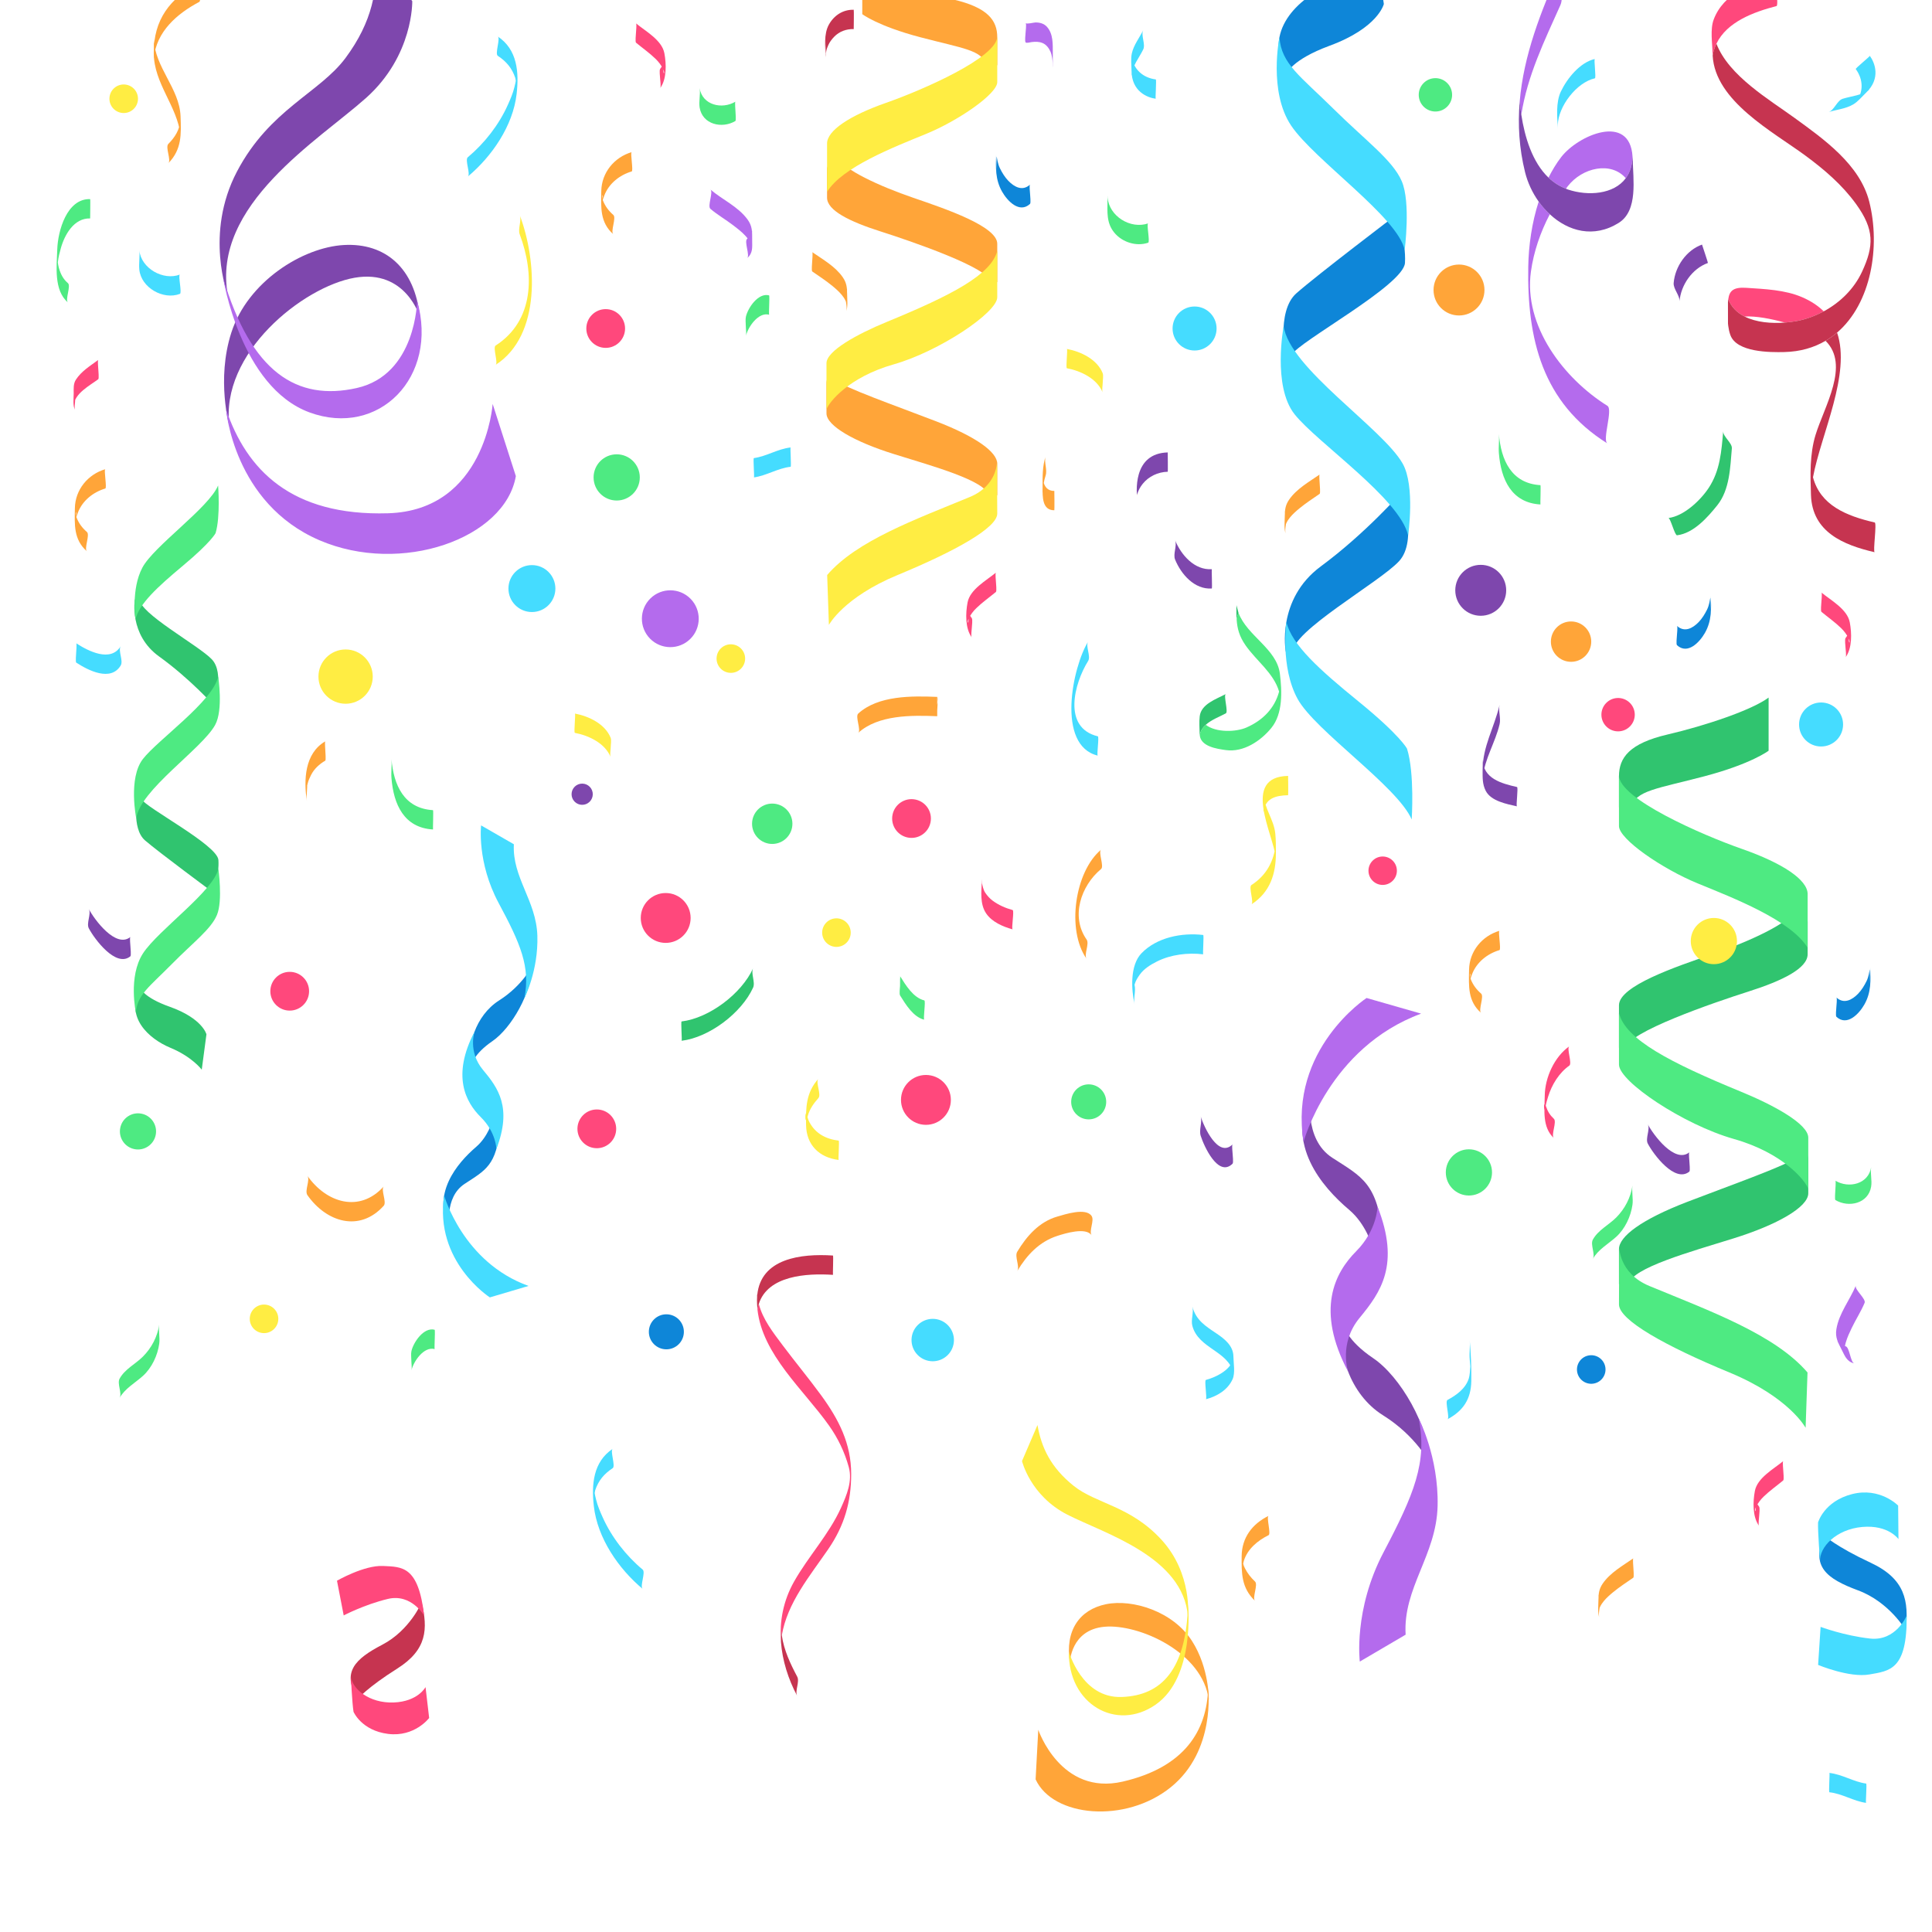 <?xml version="1.0" encoding="utf-8"?>
<!-- Generator: Adobe Illustrator 27.5.0, SVG Export Plug-In . SVG Version: 6.00 Build 0)  -->
<svg version="1.1" xmlns="http://www.w3.org/2000/svg" xmlns:xlink="http://www.w3.org/1999/xlink" x="0px" y="0px"
	 viewBox="0 0 500 500" style="enable-background:new 0 0 500 500;" xml:space="preserve">
<g id="BACKGROUND">
</g>
<g id="OBJECTS">
	<g>
		<defs>
			<rect id="SVGID_1_" width="500" height="500"/>
		</defs>
		<clipPath id="SVGID_00000003813777765051538640000006534119708524005786_">
			<use xlink:href="#SVGID_1_"  style="overflow:visible;"/>
		</clipPath>
		<g style="clip-path:url(#SVGID_00000003813777765051538640000006534119708524005786_);">
			<path style="fill:#30C46F;" d="M457.715,180.53v13.755c0,0-4.409,3.398-16.624,6.619c-12.216,3.218-17.982,3.705-18.846,8.028
				h-3.258c0,0,0-3.196,0-8.028c0-4.835,2.722-8.515,12.572-10.815C441.411,187.788,453.432,183.74,457.715,180.53z"/>
			<path style="fill:#30C46F;" d="M467.816,238.473c0,0,0,4.835,0,8.475c0,3.637-6.42,6.836-15.319,9.663
				c-8.899,2.831-31.558,10.616-31.558,14.545h-1.952c0,0,0-6.02,0-10.995c0-4.976,14.62-9.952,24.158-13.213
				c9.537-3.264,20.219-8.157,21.492-11.519C465.91,232.067,467.816,238.473,467.816,238.473z"/>
			<path style="fill:#30C46F;" d="M467.981,300.447c0,0,0,4.799,0,8.381c0,3.583-8.118,8.169-19.3,11.653
				c-11.182,3.484-26.379,7.655-27.175,11.837h-2.52c0,0,0-5.709,0-9.042c0-3.337,5.977-7.724,17.594-12.202
				c11.615-4.474,26.337-9.605,28.982-11.898C468.212,296.882,467.981,300.447,467.981,300.447z"/>
			<path style="fill:#4EEA82;" d="M467.784,355.198l-0.494,14.314c0,0-4.196-7.897-19.713-14.314
				c-16.581-6.857-28.59-13.553-28.59-17.618c0-4.066,0.076-14.965,0.076-14.965s-0.217,6.883,7.816,10.205
				C442.445,339.262,459.354,345.354,467.784,355.198z"/>
			<path style="fill:#4EEA82;" d="M467.981,307.676v-13.249c0-3.535-8.854-8.382-17.383-11.885
				c-18.409-7.562-29.944-13.548-31.611-20.37c0,0,0,8.927,0,13.336c0,4.405,16.724,15.565,29.694,19.244
				S467.293,305.65,467.981,307.676z"/>
			<path style="fill:#4EEA82;" d="M467.816,245.276c0,0,0-10.194,0-13.888c0-3.694-6.458-7.995-16.936-11.664
				c-10.476-3.665-31.893-13.039-31.893-19.048c0,0,0,9.728,0,13.108c0,3.377,11.162,11.068,20.425,14.86
				C448.677,232.436,463.467,238.159,467.816,245.276z"/>
		</g>
		<g style="clip-path:url(#SVGID_00000003813777765051538640000006534119708524005786_);">
			<path style="fill:#C63450;" d="M92.553,439.706c0,0,2.457-2.963,10.243-7.87c7.788-4.91,7.949-10.309,6.323-17.124
				c0,0-3.032,7.201-10.161,10.926C91.832,429.364,88.386,432.724,92.553,439.706z"/>
			<path style="fill:#FF487C;" d="M110.128,436.617c0,0-1.936,3.745-8.243,3.984c-6.308,0.238-10.883-3.539-11.092-6.945
				c0,0,0.344,7.267,0.701,9.354c0,0,2.046,4.856,8.942,5.722c6.894,0.863,10.628-4.121,10.628-4.121L110.128,436.617z"/>
			<path style="fill:#FF487C;" d="M109.771,418.142c0,0-3.288-5.806-9.395-4.341c-6.104,1.468-11.426,4.268-11.426,4.268
				l-1.738-8.981c0,0,7.042-4.063,11.95-3.815C104.072,405.519,108.281,405.216,109.771,418.142z"/>
		</g>
		<g style="clip-path:url(#SVGID_00000003813777765051538640000006534119708524005786_);">
			<path style="fill:#7E47AD;" d="M58.966,76.372c0,0-6.113-15.848,2.36-31.974c8.473-16.125,21.376-20.328,28.116-29.423
				c6.914-9.33,8.492-17.834,7.723-26.882l9.527,12.2c0,0,0.344,14.068-11.947,25.046C82.455,36.316,54.677,53.042,58.966,76.372z"
				/>
			<path style="fill:#7E47AD;" d="M59.396,110.39c0,0-3.471-12.086,0.472-24.307c4.247-13.164,18.403-22.074,29.128-22.673
				c10.726-0.6,18.407,5.973,19.661,18.613c0,0-3.573-12.444-16.872-10.144C78.487,74.178,56.784,91.433,59.396,110.39z"/>
			<path style="fill:#B46BED;" d="M57.74,71.878c0,0,4.437,28.256,22.352,34.851c17.915,6.595,33.501-9.143,27.853-28.945
				c0,0-0.179,19.175-15.623,22.638C76.878,103.886,64.985,96.391,57.74,71.878z"/>
			<path style="fill:#B46BED;" d="M58.508,105.933c0,0,1.914,24.312,24.162,33.882c21.167,9.106,48.042-0.436,50.831-16.601
				l-6.001-18.672c0,0-1.873,27.53-27.052,28.291C75.27,133.594,63.772,121.479,58.508,105.933z"/>
		</g>
		<g style="clip-path:url(#SVGID_00000003813777765051538640000006534119708524005786_);">
			<path style="fill:#30C46F;" d="M34.898,155.144c0,0-1.588,9.106,6.3,14.771c7.888,5.664,14.159,12.66,14.159,12.66
				s2.86-8.324-0.521-11.926c-3.381-3.602-19.098-12.096-18.693-15.693L34.898,155.144z"/>
			<path style="fill:#30C46F;" d="M35.573,205.955c0,0-1.649,8.43,1.968,11.547c3.618,3.117,17.614,13.463,17.614,13.463
				s1.646-4.516,1.37-8.408c-0.276-3.895-18.819-13.543-19.916-15.748C35.512,204.599,35.573,205.955,35.573,205.955z"/>
			<path style="fill:#30C46F;" d="M36.361,255.773c0,0,0.83,2.389,7.516,4.756c8.557,3.029,9.551,7.152,9.551,7.152l-1.215,9.148
				c0,0-2.462-3.318-8.105-5.658C38.464,268.832,32.212,263.166,36.361,255.773z"/>
			<path style="fill:#4EEA82;" d="M35.178,262.125c0,0-2.074-9.41,1.838-15.408c3.911-5.998,18.453-16.27,19.484-21.928
				c0,0,1.194,8.295-0.352,12c-1.546,3.703-6.136,7.084-11.759,12.789C38.766,255.283,35.425,257.48,35.178,262.125z"/>
			<path style="fill:#4EEA82;" d="M35.264,211.833c0,0-2.126-10.418,1.699-15.377c3.826-4.957,18.175-14.971,19.5-21.352
				c0,0,1.374,8.58-0.788,12.52C52.287,193.8,36.109,204.531,35.264,211.833z"/>
			<path style="fill:#4EEA82;" d="M35.07,160.3c0,0-1.191-7.81,1.779-13.403c2.971-5.594,17.193-15.462,19.598-21.257
				c0,0,0.639,8.047-0.654,12.335c0,0-1.083,2.273-8.405,8.388C40.706,151.944,35.985,156.294,35.07,160.3z"/>
		</g>
		<g style="clip-path:url(#SVGID_00000003813777765051538640000006534119708524005786_);">
			<path style="fill:#FFA539;" d="M223.155-8.744V3.662c0,0,3.977,3.067,14.997,5.97c11.019,2.903,16.221,3.344,17,7.242h2.938
				c0,0,0-2.882,0-7.242c0-4.359-2.455-7.679-11.34-9.754C237.861-2.197,227.019-5.85,223.155-8.744z"/>
			<path style="fill:#FFA539;" d="M214.042,43.521c0,0,0,4.365,0,7.646s5.792,6.165,13.82,8.718
				c8.027,2.553,28.467,9.576,28.467,13.119h1.76c0,0,0-5.428,0-9.917c0-4.488-13.188-8.976-21.791-11.92
				c-8.604-2.943-18.239-7.359-19.387-10.391C215.763,37.746,214.042,43.521,214.042,43.521z"/>
			<path style="fill:#FFA539;" d="M213.894,99.427c0,0,0,4.327,0,7.559c0,3.231,7.322,7.369,17.409,10.512
				c10.087,3.144,23.796,6.907,24.515,10.68h2.271c0,0,0-5.15,0-8.159c0-3.008-5.391-6.966-15.869-11.004
				c-10.479-4.039-23.758-8.665-26.145-10.733C213.687,96.212,213.894,99.427,213.894,99.427z"/>
			<path style="fill:#FFED43;" d="M214.071,148.815l0.447,12.911c0,0,3.785-7.121,17.782-12.911
				c14.956-6.186,25.789-12.225,25.789-15.894c0-3.669-0.068-13.499-0.068-13.499s0.195,6.209-7.051,9.207
				C236.928,134.44,221.676,139.936,214.071,148.815z"/>
			<path style="fill:#FFED43;" d="M213.894,105.948V93.995c0-3.19,7.986-7.559,15.68-10.719
				c16.606-6.821,27.011-12.222,28.515-18.373c0,0,0,8.051,0,12.027c0,3.976-15.086,14.04-26.786,17.359
				C219.602,97.609,214.515,104.121,213.894,105.948z"/>
			<path style="fill:#FFED43;" d="M214.042,49.662c0,0,0-9.198,0-12.53c0-3.332,5.826-7.213,15.276-10.521
				c9.45-3.307,28.77-11.762,28.77-17.184c0,0,0,8.775,0,11.824s-10.069,9.984-18.424,13.405
				C231.308,38.077,217.965,43.241,214.042,49.662z"/>
		</g>
		<g style="clip-path:url(#SVGID_00000003813777765051538640000006534119708524005786_);">
			<path style="fill:#0E86D8;" d="M472.094,397.395c0,0,3.03,2.839,12.028,7.037c8.996,4.198,9.899,9.95,9.082,17.463
				c0,0-4.22-7.292-12.351-10.313C472.723,408.56,468.582,405.43,472.094,397.395z"/>
			<path style="fill:#45DCFF;" d="M491.32,398.321c0,0-2.579-3.744-9.359-3.146c-6.784,0.599-11.167,5.259-10.931,8.934
				c0,0-0.615-7.821-0.517-10.102c0,0,1.533-5.475,8.794-7.332c7.261-1.859,11.932,2.969,11.932,2.969L491.32,398.321z"/>
			<path style="fill:#45DCFF;" d="M493.438,418.137c0,0-2.734,6.661-9.466,5.918c-6.729-0.742-12.802-3.021-12.802-3.021
				l-0.643,9.843c0,0,8.083,3.397,13.303,2.467C489.047,432.417,493.595,432.173,493.438,418.137z"/>
		</g>
		<g style="clip-path:url(#SVGID_00000003813777765051538640000006534119708524005786_);">
			<path style="fill:#FFED43;" d="M307.437,418.374c0,0,1.229-11.064-6.83-19.871c-8.06-8.805-16.938-9.315-22.727-13.955
				c-5.939-4.762-8.357-9.886-9.38-15.748l-4.004,9.32c0,0,2.131,8.973,11.75,13.88
				C285.868,396.906,306.263,402.873,307.437,418.374z"/>
			<path style="fill:#FFA539;" d="M312.839,440.003c0,0,0.183-8.239-4.355-15.326c-4.887-7.635-15.345-10.919-22.242-9.51
				c-6.898,1.41-10.67,6.856-9.354,15.076c0,0,0.188-8.482,9-9.244C294.699,420.238,311.331,427.553,312.839,440.003z"/>
			<path style="fill:#FFED43;" d="M307.463,415.32c0,0,1.904,18.647-8.35,25.816c-10.253,7.168-22.757-0.206-22.481-13.698
				c0,0,3.313,12.123,13.678,11.741C300.675,438.798,306.961,432.064,307.463,415.32z"/>
			<path style="fill:#FFA539;" d="M312.659,437.03c0,0,2.086,16.017-9.66,25.505c-11.749,9.487-30.52,7.739-34.984-2.04
				l0.688-12.836c0,0,5.78,17.136,21.863,13.417C306.651,457.357,312.319,447.809,312.659,437.03z"/>
		</g>
		<g style="clip-path:url(#SVGID_00000003813777765051538640000006534119708524005786_);">
			<path style="fill:#0E86D8;" d="M332.754,168.643c0,0-2.536-13.503,9.08-22.072c11.614-8.57,20.803-19.09,20.803-19.09
				s4.409,12.319-0.548,17.738c-4.956,5.417-28.15,18.341-27.481,23.679L332.754,168.643z"/>
			<path style="fill:#0E86D8;" d="M332.784,93.114c0,0-2.613-12.495,2.704-17.199c5.316-4.702,25.92-20.346,25.92-20.346
				s2.532,6.678,2.197,12.471c-0.336,5.794-27.71,20.486-29.298,23.786C332.72,95.128,332.784,93.114,332.784,93.114z"/>
			<path style="fill:#0E86D8;" d="M333,19.058c0,0,1.19-3.566,11.08-7.212c12.659-4.666,14.057-10.813,14.057-10.813l-1.979-13.573
				c0,0-3.596,4.978-11.939,8.563C335.877-0.391,326.693,8.15,333,19.058z"/>
			<path style="fill:#45DCFF;" d="M331.122,9.64c0,0-2.902,14.027,3.024,22.866c5.929,8.838,27.738,23.826,29.38,32.215
				c0,0,1.617-12.351-0.755-17.826c-2.367-5.476-9.253-10.413-17.723-18.782C336.583,19.742,331.575,16.538,331.122,9.64z"/>
			<path style="fill:#45DCFF;" d="M332.212,84.383c0,0-2.963,15.526,2.817,22.819c5.779,7.295,27.301,21.903,29.391,31.363
				c0,0,1.879-12.778-1.411-18.594C357.855,110.859,333.607,95.219,332.212,84.383z"/>
			<path style="fill:#45DCFF;" d="M332.91,160.977c0,0-1.619,11.632,2.9,19.887c4.521,8.257,25.849,22.65,29.536,31.216
				c0,0,0.794-11.972-1.211-18.32c0,0-1.653-3.356-12.651-12.304C341.446,173.288,334.347,166.912,332.91,160.977z"/>
		</g>
		<path style="clip-path:url(#SVGID_00000003813777765051538640000006534119708524005786_);fill:#45DCFF;" d="M143.732,152.32
			c0,3.355-2.72,6.074-6.074,6.074c-3.354,0-6.074-2.719-6.074-6.074c0-3.354,2.72-6.072,6.074-6.072
			C141.013,146.248,143.732,148.967,143.732,152.32z"/>
		<path style="clip-path:url(#SVGID_00000003813777765051538640000006534119708524005786_);fill:#FF487C;" d="M236.904,206.92
			c2.714,0.553,4.465,3.201,3.912,5.914c-0.553,2.713-3.201,4.465-5.914,3.912c-2.714-0.553-4.465-3.201-3.912-5.914
			C231.543,208.12,234.191,206.368,236.904,206.92z"/>
		<path style="clip-path:url(#SVGID_00000003813777765051538640000006534119708524005786_);fill:#FF487C;" d="M79.991,256.528
			c0,2.77-2.245,5.016-5.014,5.016c-2.769,0-5.014-2.246-5.014-5.016c0-2.768,2.245-5.014,5.014-5.014
			C77.747,251.514,79.991,253.76,79.991,256.528z"/>
		<path style="clip-path:url(#SVGID_00000003813777765051538640000006534119708524005786_);fill:#4EEA82;" d="M205.076,213.189
			c0,2.884-2.338,5.222-5.223,5.222c-2.884,0-5.222-2.338-5.222-5.222c0-2.884,2.338-5.222,5.222-5.222
			C202.738,207.966,205.076,210.304,205.076,213.189z"/>
		<path style="clip-path:url(#SVGID_00000003813777765051538640000006534119708524005786_);fill:#45DCFF;" d="M476.989,187.497
			c0,3.146-2.55,5.695-5.695,5.695c-3.145,0-5.695-2.55-5.695-5.695c0-3.145,2.55-5.695,5.695-5.695
			C474.439,181.802,476.989,184.352,476.989,187.497z"/>
		<path style="clip-path:url(#SVGID_00000003813777765051538640000006534119708524005786_);fill:#4EEA82;" d="M286.284,285.161
			c0,2.503-2.029,4.531-4.532,4.531s-4.532-2.028-4.532-4.531c0-2.503,2.029-4.532,4.532-4.532S286.284,282.658,286.284,285.161z"/>
		<path style="clip-path:url(#SVGID_00000003813777765051538640000006534119708524005786_);fill:#FFED43;" d="M32.724,21.928
			c2.003,0.392,3.31,2.333,2.918,4.336c-0.392,2.003-2.333,3.31-4.336,2.918s-3.31-2.333-2.918-4.337
			C28.779,22.843,30.721,21.537,32.724,21.928z"/>
		<path style="clip-path:url(#SVGID_00000003813777765051538640000006534119708524005786_);fill:#4EEA82;" d="M374.453,21.407
			c1.732,1.639,1.809,4.372,0.17,6.104c-1.639,1.732-4.371,1.809-6.103,0.17s-1.809-4.372-0.17-6.104
			C369.988,19.844,372.721,19.768,374.453,21.407z"/>
		<path style="clip-path:url(#SVGID_00000003813777765051538640000006534119708524005786_);fill:#7E47AD;" d="M152.628,203.624
			c1.06,1.082,1.041,2.82-0.042,3.881c-1.084,1.059-2.821,1.041-3.881-0.043c-1.059-1.082-1.041-2.82,0.042-3.881
			C149.831,202.523,151.568,202.54,152.628,203.624z"/>
		<path style="clip-path:url(#SVGID_00000003813777765051538640000006534119708524005786_);fill:#4EEA82;" d="M165.58,123.555
			c0,3.302-2.677,5.98-5.98,5.98c-3.303,0-5.98-2.678-5.98-5.98c0-3.303,2.676-5.98,5.98-5.98
			C162.902,117.575,165.58,120.253,165.58,123.555z"/>
		<path style="clip-path:url(#SVGID_00000003813777765051538640000006534119708524005786_);fill:#7E47AD;" d="M389.803,152.773
			c0,3.639-2.95,6.588-6.59,6.588c-3.64,0-6.59-2.949-6.59-6.588c0-3.641,2.95-6.592,6.59-6.592
			C386.853,146.181,389.803,149.132,389.803,152.773z"/>
		<path style="clip-path:url(#SVGID_00000003813777765051538640000006534119708524005786_);fill:#FF487C;" d="M246.083,284.653
			c0,3.564-2.89,6.455-6.454,6.455c-3.564,0-6.453-2.891-6.453-6.455c0-3.564,2.89-6.453,6.453-6.453
			C243.193,278.2,246.083,281.088,246.083,284.653z"/>
		<path style="clip-path:url(#SVGID_00000003813777765051538640000006534119708524005786_);fill:#FF487C;" d="M360.413,227.963
			c-1.448,1.424-3.776,1.404-5.2-0.045c-1.423-1.449-1.402-3.775,0.046-5.199c1.448-1.424,3.776-1.404,5.2,0.045
			C361.881,224.213,361.861,226.542,360.413,227.963z"/>
		<path style="clip-path:url(#SVGID_00000003813777765051538640000006534119708524005786_);fill:#0E86D8;" d="M414.748,356.668
			c-1.238,1.623-3.557,1.934-5.18,0.694c-1.622-1.238-1.933-3.558-0.693-5.18c1.238-1.622,3.557-1.933,5.18-0.694
			C415.677,352.727,415.987,355.045,414.748,356.668z"/>
		<path style="clip-path:url(#SVGID_00000003813777765051538640000006534119708524005786_);fill:#FFED43;" d="M82.415,175.105
			c0-3.88,3.146-7.025,7.026-7.025c3.88,0,7.026,3.145,7.026,7.025c0,3.88-3.146,7.026-7.026,7.026
			C85.561,182.13,82.415,178.985,82.415,175.105z"/>
		<path style="clip-path:url(#SVGID_00000003813777765051538640000006534119708524005786_);fill:#4EEA82;" d="M34.776,297.389
			c-2.531-0.516-4.165-2.986-3.649-5.518c0.516-2.531,2.986-4.166,5.519-3.65c2.531,0.516,4.166,2.986,3.649,5.52
			C39.779,296.272,37.309,297.907,34.776,297.389z"/>
		<path style="clip-path:url(#SVGID_00000003813777765051538640000006534119708524005786_);fill:#FF487C;" d="M151.739,85.017
			c0-2.769,2.244-5.014,5.013-5.014c2.769,0,5.014,2.245,5.014,5.014c0,2.769-2.245,5.014-5.014,5.014
			C153.983,90.03,151.739,87.785,151.739,85.017z"/>
		<path style="clip-path:url(#SVGID_00000003813777765051538640000006534119708524005786_);fill:#FFA539;" d="M401.368,166.055
			c0-2.884,2.338-5.222,5.223-5.222c2.883,0,5.221,2.338,5.221,5.222c0,2.884-2.338,5.222-5.221,5.222
			C403.706,171.277,401.368,168.939,401.368,166.055z"/>
		
			<circle style="clip-path:url(#SVGID_00000003813777765051538640000006534119708524005786_);fill:#45DCFF;" cx="309.156" cy="85.017" r="5.695"/>
		<path style="clip-path:url(#SVGID_00000003813777765051538640000006534119708524005786_);fill:#0E86D8;" d="M167.923,344.673
			c0-2.503,2.029-4.532,4.532-4.532c2.503,0,4.532,2.029,4.532,4.532c0,2.503-2.029,4.532-4.532,4.532
			C169.952,349.206,167.923,347.176,167.923,344.673z"/>
		<path style="clip-path:url(#SVGID_00000003813777765051538640000006534119708524005786_);fill:#FFED43;" d="M67.623,344.944
			c-2.003-0.392-3.31-2.333-2.918-4.336c0.392-2.004,2.333-3.31,4.336-2.918c2.003,0.392,3.31,2.333,2.918,4.336
			S69.625,345.336,67.623,344.944z"/>
		<path style="clip-path:url(#SVGID_00000003813777765051538640000006534119708524005786_);fill:#FFED43;" d="M188.434,174.068
			c-2.003-0.392-3.31-2.333-2.918-4.336c0.392-2.004,2.333-3.31,4.336-2.918s3.31,2.333,2.918,4.336
			C192.378,173.153,190.437,174.46,188.434,174.068z"/>
		<path style="clip-path:url(#SVGID_00000003813777765051538640000006534119708524005786_);fill:#FF487C;" d="M415.794,188.095
			c-1.732-1.639-1.809-4.371-0.17-6.104c1.639-1.732,4.371-1.809,6.104-0.17c1.732,1.639,1.809,4.372,0.17,6.104
			C420.259,189.658,417.526,189.734,415.794,188.095z"/>
		<path style="clip-path:url(#SVGID_00000003813777765051538640000006534119708524005786_);fill:#45DCFF;" d="M237.469,350.645
			c-2.12-2.168-2.082-5.642,0.084-7.762c2.167-2.121,5.642-2.082,7.761,0.084c2.119,2.166,2.082,5.641-0.086,7.762
			C243.062,352.848,239.587,352.809,237.469,350.645z"/>
		
			<circle style="clip-path:url(#SVGID_00000003813777765051538640000006534119708524005786_);fill:#FFED43;" cx="443.547" cy="243.547" r="5.98"/>
		<path style="clip-path:url(#SVGID_00000003813777765051538640000006534119708524005786_);fill:#FFA539;" d="M371,75.054
			c0-3.639,2.95-6.589,6.59-6.589c3.64,0,6.59,2.95,6.59,6.589c0,3.641-2.95,6.591-6.59,6.591C373.95,81.645,371,78.695,371,75.054z
			"/>
		<path style="clip-path:url(#SVGID_00000003813777765051538640000006534119708524005786_);fill:#FF487C;" d="M165.827,237.568
			c0-3.564,2.891-6.454,6.455-6.454c3.563,0,6.453,2.89,6.453,6.454c0,3.564-2.891,6.453-6.453,6.453
			C168.717,244.021,165.827,241.133,165.827,237.568z"/>
		<path style="clip-path:url(#SVGID_00000003813777765051538640000006534119708524005786_);fill:#B46BED;" d="M168.32,154.879
			c2.896-2.846,7.553-2.806,10.399,0.091c2.847,2.898,2.806,7.553-0.091,10.4c-2.896,2.847-7.552,2.807-10.4-0.091
			C165.384,162.382,165.424,157.726,168.32,154.879z"/>
		<path style="clip-path:url(#SVGID_00000003813777765051538640000006534119708524005786_);fill:#FFED43;" d="M213.534,239.118
			c1.239-1.623,3.558-1.934,5.18-0.694c1.623,1.239,1.933,3.558,0.694,5.18c-1.239,1.623-3.558,1.934-5.18,0.694
			C212.605,243.059,212.295,240.74,213.534,239.118z"/>
		<g style="clip-path:url(#SVGID_00000003813777765051538640000006534119708524005786_);">
			<path style="fill:#7E47AD;" d="M339.24,283.2c0,0-2.04,11.506,5.546,16.42c7.582,4.914,11.866,6.581,13.05,20.658l-2.72,2.161
				c0,0-1.603-5.663-5.941-9.326C341.978,307.033,332.743,296.096,339.24,283.2z"/>
			<path style="fill:#7E47AD;" d="M347.824,343.033c0,0,0.557,3.739,7.56,8.467c7.005,4.728,14.447,17.554,14.796,27.435
				c0,0-3.506-7.199-12.263-12.666C349.158,360.803,345.932,349.233,347.824,343.033z"/>
			<path style="fill:#B46BED;" d="M351.916,430.014c0,0-1.692-13.391,6.158-28.311c7.85-14.919,11.382-23.285,9.073-34.645
				c0,0,5.202,9.924,4.905,22.676c-0.298,12.754-9.01,21.217-8.274,33.32L351.916,430.014z"/>
			<path style="fill:#B46BED;" d="M348.908,355.007c0,0-2.541-7.257,2.941-13.923c5.482-6.663,10.571-13.772,4.65-28.825
				c0,0-0.042,6.043-5.536,11.582C345.466,329.378,340.384,338.945,348.908,355.007z"/>
			<path style="fill:#B46BED;" d="M337.361,295.503c0,0,6.59-24.401,30.422-33.174l-14.114-4.049
				C353.669,258.28,333.47,271.503,337.361,295.503z"/>
		</g>
		<g style="clip-path:url(#SVGID_00000003813777765051538640000006534119708524005786_);">
			<path style="fill:#0E86D8;" d="M116.359,318.124c0,0-1.518-8.173,3.847-11.713c5.366-3.542,8.403-4.753,9.162-14.772
				l-1.947-1.523c0,0-1.107,4.039-4.171,6.671C118.165,301.154,111.661,308.99,116.359,318.124z"/>
			<path style="fill:#0E86D8;" d="M122.112,275.511c0,0,0.373-2.664,5.328-6.067c4.954-3.405,10.173-12.573,10.361-19.604
				c0,0-2.451,5.142-8.648,9.082C122.955,262.863,120.727,271.112,122.112,275.511z"/>
			<path style="fill:#45DCFF;" d="M124.506,213.612c0,0-1.123,9.536,4.549,20.104c5.672,10.566,8.234,16.495,6.659,24.589
				c0,0,3.641-7.089,3.354-16.16c-0.286-9.069-6.534-15.038-6.082-23.652L124.506,213.612z"/>
			<path style="fill:#45DCFF;" d="M122.811,266.987c0,0-1.764,5.177,2.176,9.886c3.938,4.707,7.601,9.736,3.478,20.478
				c0,0-0.065-4.299-4.007-8.206C120.514,285.239,116.842,278.462,122.811,266.987z"/>
			<path style="fill:#45DCFF;" d="M114.949,309.383c0,0,4.834,17.318,21.837,23.417l-10.016,2.965
				C126.771,335.765,112.322,326.477,114.949,309.383z"/>
		</g>
		<g style="clip-path:url(#SVGID_00000003813777765051538640000006534119708524005786_);">
			<path style="fill:#FFA539;" d="M222.11,189.667c5.179-4.707,13.887-4.578,20.444-4.311c-0.232-0.009,0.379-4.694,0-5
				c-0.017-0.013-0.034-0.026-0.05-0.04c0.79,0.636-0.837,4.327,0,5c0.017,0.014,0.034,0.027,0.05,0.04c0-1.666,0-3.333,0-5
				c-6.557-0.268-15.265-0.396-20.444,4.311C221.26,185.439,222.918,188.933,222.11,189.667L222.11,189.667z"/>
		</g>
		<g style="clip-path:url(#SVGID_00000003813777765051538640000006534119708524005786_);">
			<path style="fill:#FF487C;" d="M254.062,227.864c-0.06,2.826-0.516,6.043,1.143,8.51c1.51,2.248,4.362,3.45,6.87,4.148
				c-0.395-0.11,0.466-4.87,0-5c-1.863-0.519-3.621-1.275-5.181-2.431c-0.759-0.561-1.387-1.266-1.91-2.046
				c-1.113-1.656-0.768-4.979-0.896,1.135c0.024-1.139,0.016-2.28,0.009-3.42C254.095,228.628,254.081,226.94,254.062,227.864
				L254.062,227.864z"/>
		</g>
		<g style="clip-path:url(#SVGID_00000003813777765051538640000006534119708524005786_);">
			<path style="fill:#4EEA82;" d="M232.958,257.655c1.461,2.326,3.387,5.547,6.25,6.25c-0.351-0.086,0.422-4.896,0-5
				c-2.863-0.703-4.789-3.924-6.25-6.25c0.047,0.074-0.018,0.695-0.018,0.732c-0.006,0.589-0.008,1.179-0.008,1.768
				C232.933,255.677,232.666,257.19,232.958,257.655L232.958,257.655z"/>
		</g>
		<g style="clip-path:url(#SVGID_00000003813777765051538640000006534119708524005786_);">
			<path style="fill:#30C46F;" d="M176.399,269.349c7.171-0.869,15.516-7.198,18.5-13.75c0.635-1.394-0.622-3.635,0-5
				c-2.984,6.552-11.329,12.881-18.5,13.75C176.163,264.378,176.562,269.33,176.399,269.349L176.399,269.349z"/>
		</g>
		<g style="clip-path:url(#SVGID_00000003813777765051538640000006534119708524005786_);">
			<path style="fill:#FFED43;" d="M211.796,279.192c-3.225,3.59-3.262,7.448-3.185,11.99c0.087,5.122,3.404,8.403,8.435,9.01
				c-0.161-0.02,0.235-4.972,0-5c-3.29-0.396-6.006-1.818-7.591-4.808c-0.309-0.582-0.473-1.23-0.634-1.863
				c-0.481-1.886-0.649,3.569,0.238,0.253c0.467-1.747,1.548-3.259,2.737-4.582C212.642,283.251,210.985,280.095,211.796,279.192
				L211.796,279.192z"/>
		</g>
		<g style="clip-path:url(#SVGID_00000003813777765051538640000006534119708524005786_);">
			<path style="fill:#FFA539;" d="M263.261,328.95c2.494-4.15,5.689-7.594,10.396-9.112c1.938-0.625,7.408-2.323,8.854-0.138
				c-0.756-1.142,0.777-3.823,0-5c-1.473-2.228-6.876-0.425-8.854,0.138c-4.699,1.339-7.965,5.064-10.396,9.112
				C262.515,325.19,263.985,327.743,263.261,328.95L263.261,328.95z"/>
		</g>
		<g style="clip-path:url(#SVGID_00000003813777765051538640000006534119708524005786_);">
			<path style="fill:#7E47AD;" d="M310.731,293.918c0.839,2.681,4.554,10.901,8.25,7.25c0.277-0.273,0.025-2.139,0.025-2.5
				c0-0.327-0.262-2.267-0.025-2.5c-3.696,3.651-7.411-4.569-8.25-7.25C311.202,290.424,310.253,292.389,310.731,293.918
				L310.731,293.918z"/>
		</g>
		<g style="clip-path:url(#SVGID_00000003813777765051538640000006534119708524005786_);">
			<path style="fill:#4EEA82;" d="M30.955,361.793c1.336-2.426,4.024-3.898,6.036-5.712c2.285-2.06,3.791-5.288,4.214-8.288
				c0.231-1.639-0.229-3.372,0-5c-0.439,3.119-1.989,6.061-4.214,8.288c-1.951,1.953-4.669,3.228-6.036,5.712
				C30.242,358.087,31.65,360.531,30.955,361.793L30.955,361.793z"/>
		</g>
		<g style="clip-path:url(#SVGID_00000003813777765051538640000006534119708524005786_);">
			<path style="fill:#4EEA82;" d="M412.227,325.815c1.336-2.426,4.024-3.898,6.036-5.712c2.285-2.06,3.791-5.288,4.214-8.288
				c0.232-1.639-0.229-3.372,0-5c-0.439,3.119-1.989,6.06-4.214,8.288c-1.951,1.953-4.669,3.228-6.036,5.712
				C411.514,322.109,412.922,324.552,412.227,325.815L412.227,325.815z"/>
		</g>
		<g style="clip-path:url(#SVGID_00000003813777765051538640000006534119708524005786_);">
			<path style="fill:#FF487C;" d="M406.135,270.784c-3.852,2.699-6.285,8.079-6.354,12.725c-0.057,3.777-0.691,8.204,2.354,11.025
				c-0.811-0.751,0.851-4.212,0-5c-0.993-0.921-1.575-1.866-2.015-3.145c-0.829-2.411-0.525,2.802-0.133,0.05
				c0.127-0.892,0.4-1.76,0.664-2.618c0.945-3.077,2.822-6.172,5.483-8.037C406.943,275.217,405.377,271.315,406.135,270.784
				L406.135,270.784z"/>
		</g>
		<g style="clip-path:url(#SVGID_00000003813777765051538640000006534119708524005786_);">
			<path style="fill:#7E47AD;" d="M440.482,63.298c-4.063,1.449-6.985,5.704-7.339,9.934c-0.129,1.55,1.639,3.245,1.512,4.766
				c0.354-4.231,3.277-8.486,7.34-9.935C442.086,68.031,440.463,63.306,440.482,63.298L440.482,63.298z"/>
		</g>
		<g style="clip-path:url(#SVGID_00000003813777765051538640000006534119708524005786_);">
			<path style="fill:#30C46F;" d="M434.021,138.532c4.264-0.519,7.896-4.616,10.432-7.796c3.216-4.031,3.326-9.804,3.749-14.689
				c0.124-1.434-2.36-3.076-2.239-4.47c-0.451,5.197-0.801,10.219-3.75,14.688c-2.144,3.252-6.451,7.312-10.431,7.796
				C432.302,133.999,433.429,138.604,434.021,138.532L434.021,138.532z"/>
		</g>
		<g style="clip-path:url(#SVGID_00000003813777765051538640000006534119708524005786_);">
			<path style="fill:#45DCFF;" d="M293.635,254.975c-0.525-2.342-0.865,2.84,0.049-0.35c0.251-0.877,0.764-1.652,1.284-2.387
				c1.092-1.537,2.799-2.577,4.449-3.407c3.594-1.809,8.009-2.324,11.968-1.858c-0.156-0.018,0.232-4.973,0-5
				c-5.518-0.651-12.012,0.609-15.981,4.741c-2.984,3.105-2.649,9.332-1.769,13.259
				C293.281,258.397,293.992,256.569,293.635,254.975L293.635,254.975z"/>
		</g>
		<g style="clip-path:url(#SVGID_00000003813777765051538640000006534119708524005786_);">
			<path style="fill:#45DCFF;" d="M281.61,166.055c-4.028,6.441-8.319,26.899,2.5,29.5c-0.343-0.083,0.414-4.9,0-5
				c-9.205-2.212-6.108-13.73-2.5-19.5C282.37,169.841,280.872,167.236,281.61,166.055L281.61,166.055z"/>
		</g>
		<g style="clip-path:url(#SVGID_00000003813777765051538640000006534119708524005786_);">
			<path style="fill:#7E47AD;" d="M304.11,144.805c1.555,3.817,5.025,7.802,9.5,7.5c0.149-0.01-0.074-4.995,0-5
				c-4.475,0.302-7.945-3.683-9.5-7.5C304.687,141.221,303.523,143.363,304.11,144.805L304.11,144.805z"/>
		</g>
		<g style="clip-path:url(#SVGID_00000003813777765051538640000006534119708524005786_);">
			<path style="fill:#45DCFF;" d="M195.11,123.555c3.29-0.457,6.169-2.387,9.5-2.75c0.217-0.023-0.142-4.984,0-5
				c-3.331,0.363-6.21,2.293-9.5,2.75C194.846,118.592,195.3,123.529,195.11,123.555L195.11,123.555z"/>
		</g>
		<g style="clip-path:url(#SVGID_00000003813777765051538640000006534119708524005786_);">
			<path style="fill:#FFED43;" d="M134.513,60.68c3.819,10.132,3.783,22.3-6.25,28.75c-0.785,0.504,0.731,4.53,0,5
				c11.922-7.665,10.655-27.063,6.25-38.75C135.058,57.126,133.958,59.209,134.513,60.68L134.513,60.68z"/>
		</g>
		<g style="clip-path:url(#SVGID_00000003813777765051538640000006534119708524005786_);">
			<path style="fill:#FFA539;" d="M210.211,70.255c1.763,1.219,3.551,2.383,5.211,3.746c1.515,1.244,3.723,3.191,3.773,5.339
				c0.004-1.553,0.008-3.106,0.013-4.659c-0.038,0.388-0.112,0.708-0.246,1.074c-0.541,1.482,0.532,3.542,0,5
				c0.539-1.479,0.276-3.298,0.268-4.835c-0.009-1.614-0.173-2.783-1.114-4.155c-1.923-2.803-5.165-4.616-7.903-6.509
				c0.188,0.13-0.025,2.26-0.025,2.5C210.186,68.023,209.974,70.091,210.211,70.255L210.211,70.255z"/>
		</g>
		<g style="clip-path:url(#SVGID_00000003813777765051538640000006534119708524005786_);">
			<path style="fill:#B46BED;" d="M183.86,54.055c1.846,1.566,3.989,2.794,5.913,4.266c1.883,1.44,4.748,3.585,4.856,6.201
				c0.002-1.637,0.004-3.274,0.006-4.911c-0.088,0.96-0.551,1.585-1.275,2.194c-0.843,0.708,0.798,4.329,0,5
				c1.539-1.294,1.3-2.839,1.3-4.694c0-2.068,0.075-3.574-1.192-5.302c-2.471-3.372-6.494-5.111-9.608-7.753
				C184.66,49.734,183.017,53.339,183.86,54.055L183.86,54.055z"/>
		</g>
		<g style="clip-path:url(#SVGID_00000003813777765051538640000006534119708524005786_);">
			<path style="fill:#45DCFF;" d="M128.823,14.441c2.239,1.487,3.69,3.185,4.541,5.749c0.205,1.249,0.276,1.323,0.214,0.22
				c-0.113,0.749-0.269,1.489-0.467,2.22c-0.374,1.555-1.026,3.039-1.675,4.493c-2.295,5.148-6.045,9.964-10.363,13.568
				c-0.842,0.702,0.797,4.335,0,5c6.254-5.218,11.689-13.146,12.629-21.371c0.642-5.614,0.197-11.507-4.879-14.879
				C129.565,9.934,128.029,13.914,128.823,14.441L128.823,14.441z"/>
		</g>
		<g style="clip-path:url(#SVGID_00000003813777765051538640000006534119708524005786_);">
			<path style="fill:#FF487C;" d="M220.287,381.494c0.004-7.92-3.217-14.159-7.838-20.482c-3.186-4.357-6.645-8.51-9.879-12.832
				c-2.52-3.366-5.146-6.692-6.192-10.722c-0.145,0.455-0.263,0.933-0.347,1.44c1.282,11.711,11.951,20.756,18.524,30.041
				c2.328,3.29,4.036,6.86,5.107,10.74c1,3.624-0.524,7.235-1.994,10.501c-3.096,6.883-8.474,12.596-12.174,19.152
				c-2.797,4.957-3.78,10.279-3.388,15.561c0.005-1.381,0.011-2.762,0.017-4.143c0.007,0.85,0.093,1.678,0.211,2.496
				c1.407-8.438,7.274-15.408,12.006-22.306C218.517,394.854,220.283,388.735,220.287,381.494z"/>
			<path style="fill:#C63450;" d="M215.57,324.93c-8.321-0.544-18.681,0.747-19.594,10.241c-0.013-0.134-0.032-0.267-0.041-0.403
				c0,0.297-0.001,0.594-0.001,0.891c-0.017,0.279-0.029,0.563-0.03,0.855c-0.001,0.361,0.011,0.719,0.027,1.074
				c0.021,0.439,0.053,0.878,0.1,1.311c0.084-0.508,0.202-0.985,0.347-1.44c2.335-7.346,12.338-7.977,19.192-7.528
				C215.5,329.926,215.716,324.94,215.57,324.93z"/>
			<path style="fill:#C63450;" d="M206.32,433.93c-1.812-3.409-3.438-6.892-3.985-10.683c-0.118-0.818-0.204-1.646-0.211-2.496
				c-0.006,1.381-0.012,2.762-0.017,4.143c0.001,0.024,0.004,0.049,0.006,0.073c0.367,4.793,1.862,9.55,4.207,13.963
				C205.638,437.647,207.018,435.245,206.32,433.93z"/>
		</g>
		<g style="clip-path:url(#SVGID_00000003813777765051538640000006534119708524005786_);">
			<path style="fill:#FFA539;" d="M51.564-4.503C43.91-0.449,39.742,5.162,39.792,13.759c0.046,7.893,6.061,13.619,6.931,21.25
				c-0.007-0.413-0.014-0.826-0.022-1.238c0.003,0.356,0.004,0.711,0.006,1.067c0.007-1.254,0.015-2.508,0.021-3.762
				c-0.301,2.575-1.366,4.334-3.166,6.171c-0.851,0.869,0.814,4.169,0,5c3.504-3.577,3.336-7.49,3.166-12.149
				c-0.263-7.221-6.703-12.679-6.909-20.011c-0.002,1.637-0.004,3.274-0.007,4.911c0.695-6.852,5.978-11.442,11.75-14.5
				C52.283,0.117,50.904-4.154,51.564-4.503L51.564-4.503z"/>
		</g>
		<g style="clip-path:url(#SVGID_00000003813777765051538640000006534119708524005786_);">
			<path style="fill:#4EEA82;" d="M23.333,51.529c-6.039-0.171-8.355,8.237-8.514,13c-0.145,4.353-0.935,10.617,2.764,13.75
				c-0.799-0.677,0.844-4.286,0-5c-1.268-1.073-1.897-2.391-2.354-3.966c-0.127-0.504-0.224-1.014-0.291-1.529
				c-0.08,1.078-0.061,1.049,0.053-0.086c0.135-1.168,0.429-2.31,0.746-3.438c0.997-3.555,3.409-7.849,7.595-7.73
				C23.323,56.528,23.417,51.531,23.333,51.529L23.333,51.529z"/>
		</g>
		<g style="clip-path:url(#SVGID_00000003813777765051538640000006534119708524005786_);">
			<path style="fill:#45DCFF;" d="M36.059,69.805c0.48,4.655,6.198,7.9,10.5,6.25c0.59-0.227-0.524-4.799,0-5
				c-4.302,1.65-10.02-1.595-10.5-6.25C36.229,66.45,35.889,68.153,36.059,69.805L36.059,69.805z"/>
		</g>
		<g style="clip-path:url(#SVGID_00000003813777765051538640000006534119708524005786_);">
			<path style="fill:#FF487C;" d="M25.423,93.152c-2.06,1.522-4.376,2.915-5.787,5.117c-0.693,1.082-0.561,2.348-0.564,3.575
				c-0.004,1.349-0.282,3.052,0.351,4.308c-0.257-0.511,0.025-1.939,0.025-2.5c0-0.597,0.254-1.947-0.025-2.5
				c-0.192-0.381-0.293-0.718-0.327-1.144c0.002,1.637,0.004,3.274,0.007,4.911c0.134-3.058,4.163-5.173,6.32-6.767
				c0.246-0.181,0.025-2.217,0.025-2.5C25.448,95.399,25.225,93.299,25.423,93.152L25.423,93.152z"/>
		</g>
		<g style="clip-path:url(#SVGID_00000003813777765051538640000006534119708524005786_);">
			<path style="fill:#45DCFF;" d="M19.734,171.484c3.109,2.024,8.921,4.999,11.5,0.75c0.749-1.234-0.729-3.799,0-5
				c-2.579,4.249-8.391,1.274-11.5-0.75c0.18,0.117-0.025,2.271-0.025,2.5C19.709,169.24,19.505,171.335,19.734,171.484
				L19.734,171.484z"/>
		</g>
		<g style="clip-path:url(#SVGID_00000003813777765051538640000006534119708524005786_);">
			<path style="fill:#FFA539;" d="M84.177,191.863c-5.344,3.095-5.613,10.001-4.75,15.5c-0.254-1.62,0.256-3.369,0-5
				c-0.173-1.267-0.187-0.76-0.043,1.519c0.061-0.385,0.143-0.766,0.246-1.142c0.186-0.759,0.517-1.471,0.866-2.164
				c0.806-1.599,2.151-2.828,3.68-3.713c0.214-0.124,0.025-2.266,0.025-2.5C84.202,194.153,84.015,191.957,84.177,191.863
				L84.177,191.863z"/>
		</g>
		<g style="clip-path:url(#SVGID_00000003813777765051538640000006534119708524005786_);">
			<path style="fill:#7E47AD;" d="M22.984,240.248c1.467,2.792,7.025,10.264,10.75,7.25c0.256-0.207,0.025-2.195,0.025-2.5
				c0-0.274-0.236-2.329-0.025-2.5c-3.725,3.014-9.283-4.458-10.75-7.25C23.662,236.537,22.29,238.927,22.984,240.248
				L22.984,240.248z"/>
		</g>
		<g style="clip-path:url(#SVGID_00000003813777765051538640000006534119708524005786_);">
			<path style="fill:#7E47AD;" d="M426.447,295.964c1.468,2.792,7.025,10.264,10.75,7.25c0.257-0.207,0.024-2.195,0.024-2.5
				c0-0.274-0.235-2.329-0.024-2.5c-3.725,3.014-9.282-4.458-10.75-7.25C427.125,292.254,425.753,294.643,426.447,295.964
				L426.447,295.964z"/>
		</g>
		<g style="clip-path:url(#SVGID_00000003813777765051538640000006534119708524005786_);">
			<path style="fill:#FFA539;" d="M79.558,309.299c4.904,6.993,13.496,9.685,19.75,2.75c0.845-0.938-0.812-4.1,0-5
				c-6.254,6.935-14.846,4.243-19.75-2.75C80.329,305.398,78.763,308.165,79.558,309.299L79.558,309.299z"/>
		</g>
		<g style="clip-path:url(#SVGID_00000003813777765051538640000006534119708524005786_);">
			<path style="fill:#4EEA82;" d="M112.483,344.141c-2.792-0.748-5.475,3.221-6,5.5c-0.175,0.758-0.025,1.729-0.025,2.5
				c0,0.747,0.193,1.769,0.025,2.5c0.525-2.279,3.208-6.248,6-5.5c-0.068-0.019,0.025-2.355,0.025-2.5
				C112.508,346.483,112.608,344.174,112.483,344.141L112.483,344.141z"/>
		</g>
		<g style="clip-path:url(#SVGID_00000003813777765051538640000006534119708524005786_);">
			<path style="fill:#4EEA82;" d="M199.042,76.441c-2.792-0.748-5.475,3.221-6,5.5c-0.175,0.758-0.025,1.729-0.025,2.5
				c0,0.747,0.193,1.769,0.025,2.5c0.525-2.279,3.208-6.248,6-5.5c-0.068-0.019,0.025-2.354,0.025-2.5
				C199.067,78.783,199.167,76.475,199.042,76.441L199.042,76.441z"/>
		</g>
		<g style="clip-path:url(#SVGID_00000003813777765051538640000006534119708524005786_);">
			<path style="fill:#4EEA82;" d="M101.314,201.418c0.55,6.744,3.226,12.814,10.75,13.25c-0.059-0.004,0.134-4.992,0-5
				c-7.524-0.436-10.2-6.506-10.75-13.25C101.449,198.069,101.179,199.76,101.314,201.418L101.314,201.418z"/>
		</g>
		<g style="clip-path:url(#SVGID_00000003813777765051538640000006534119708524005786_);">
			<path style="fill:#4EEA82;" d="M387.911,117.306c0.55,6.744,3.226,12.813,10.75,13.25c-0.059-0.004,0.135-4.992,0-5
				c-7.524-0.437-10.2-6.506-10.75-13.25C388.046,113.957,387.776,115.647,387.911,117.306L387.911,117.306z"/>
		</g>
		<g style="clip-path:url(#SVGID_00000003813777765051538640000006534119708524005786_);">
			<path style="fill:#45DCFF;" d="M308.578,343.128c1.592,5.925,9.281,6.44,10.61,12.191c-0.006-1.423-0.012-2.846-0.018-4.268
				c-0.028,3.27-4.475,5.385-7.093,6.077c-0.447,0.118,0.377,4.9,0,5c2.891-0.765,5.649-2.39,6.917-5.197
				c0.721-1.596,0.229-4.184,0.212-5.88c-0.028-2.767-2.283-4.546-4.403-5.968c-2.878-1.929-5.275-3.415-6.226-6.955
				C308.993,339.672,308.158,341.565,308.578,343.128L308.578,343.128z"/>
		</g>
		<g style="clip-path:url(#SVGID_00000003813777765051538640000006534119708524005786_);">
			<path style="fill:#FFA539;" d="M328.305,392.305c-4.224,2.07-6.918,5.646-6.966,10.416c-0.045,4.494-0.058,8.244,3.466,11.584
				c-0.811-0.77,0.852-4.193,0-5c-1.103-1.045-1.945-2.118-2.636-3.472c-0.365-0.716-0.534-1.51-0.696-2.288
				c0.563,2.694-0.065,2.002,0.443,0.375c0.957-3.066,3.613-5.255,6.389-6.615C328.993,396.967,327.677,392.613,328.305,392.305
				L328.305,392.305z"/>
		</g>
		<g style="clip-path:url(#SVGID_00000003813777765051538640000006534119708524005786_);">
			<path style="fill:#7E47AD;" d="M388.094,182.43c-1.395,5.919-4.414,10.742-4.397,16.971c0.006,1.875-0.072,3.531,0.802,5.251
				c1.371,2.698,5.48,3.434,8.096,4.028c-0.324-0.073,0.396-4.91,0-5c-3.994-0.907-8.787-2.181-8.86-7.104
				c-0.004,1.554-0.009,3.106-0.013,4.659c0.524-4.919,3.254-9.056,4.373-13.806C388.468,185.843,387.724,183.999,388.094,182.43
				L388.094,182.43z"/>
		</g>
		<g style="clip-path:url(#SVGID_00000003813777765051538640000006534119708524005786_);">
			<path style="fill:#FFA539;" d="M284.962,219.898c-6.792,5.635-9.013,20.797-3.75,28.25c-0.773-1.094,0.798-3.871,0-5
				c-4.15-5.876-1.511-13.886,3.75-18.25C285.803,224.201,284.166,220.558,284.962,219.898L284.962,219.898z"/>
		</g>
		<g style="clip-path:url(#SVGID_00000003813777765051538640000006534119708524005786_);">
			<path style="fill:#45DCFF;" d="M380.36,351.805c0.125,1.48,0.273,2.958,0.36,4.442c-0.319-5.438-0.059-1.144-0.605,0.531
				c-0.854,2.615-3.193,4.289-5.505,5.526c-0.723,0.387,0.664,4.645,0,5c4.104-2.197,6.082-5.246,6.161-9.878
				c0.061-3.569-0.11-7.067-0.411-10.622C380.5,348.456,380.221,350.148,380.36,351.805L380.36,351.805z"/>
		</g>
		<g style="clip-path:url(#SVGID_00000003813777765051538640000006534119708524005786_);">
			<path style="fill:#FFA539;" d="M388.059,240.889c-4.509,1.323-7.786,5.313-7.867,10.07c-0.072,4.236-0.365,8.13,3.117,11.18
				c-0.805-0.704,0.847-4.258,0-5c-1.223-1.071-2.075-2.2-2.677-3.714c-0.585-1.469,0.199-2.598-0.281,0.77
				c0.103-0.72,0.367-1.407,0.624-2.082c1.175-3.095,3.983-5.313,7.084-6.224C388.543,245.747,387.644,241.011,388.059,240.889
				L388.059,240.889z"/>
		</g>
		<g style="clip-path:url(#SVGID_00000003813777765051538640000006534119708524005786_);">
			<path style="fill:#FFA539;" d="M163.479,39.371c-4.509,1.323-7.786,5.313-7.867,10.07c-0.072,4.236-0.365,8.13,3.117,11.18
				c-0.805-0.704,0.847-4.258,0-5c-1.223-1.071-2.075-2.2-2.677-3.714c-0.585-1.469,0.199-2.598-0.281,0.77
				c0.102-0.72,0.367-1.407,0.624-2.082c1.175-3.095,3.983-5.313,7.084-6.224C163.963,44.229,163.063,39.493,163.479,39.371
				L163.479,39.371z"/>
		</g>
		<g style="clip-path:url(#SVGID_00000003813777765051538640000006534119708524005786_);">
			<path style="fill:#FFA539;" d="M27.247,121.431c-4.509,1.323-7.786,5.313-7.867,10.07c-0.072,4.236-0.365,8.13,3.117,11.18
				c-0.805-0.704,0.847-4.258,0-5c-1.223-1.071-2.075-2.2-2.677-3.714c-0.585-1.469,0.199-2.598-0.281,0.77
				c0.103-0.72,0.367-1.407,0.624-2.082c1.175-3.095,3.983-5.313,7.084-6.224C27.732,126.288,26.832,121.553,27.247,121.431
				L27.247,121.431z"/>
		</g>
		<g style="clip-path:url(#SVGID_00000003813777765051538640000006534119708524005786_);">
			<path style="fill:#FFED43;" d="M333.36,200.805c-12.195,0.233-3.807,15.042-3.187,21.197c-0.009-0.833-0.017-1.667-0.025-2.5
				c0.001,0.431,0.001,0.862,0.002,1.293c0.008-0.833,0.017-1.667,0.025-2.5c-0.434,4.562-2.431,8.254-6.314,10.759
				c-0.785,0.506,0.732,4.528,0,5c4.792-3.091,6.347-7.826,6.34-13.259c-0.002-1.708,0.015-3.379-0.156-5.077
				c-0.37-3.679-2.954-6.586-3.05-10.412c-0.002,1.637-0.004,3.274-0.007,4.911c0.387-3.599,3.12-4.351,6.373-4.413
				C333.43,205.804,333.366,200.805,333.36,200.805L333.36,200.805z"/>
		</g>
		<g style="clip-path:url(#SVGID_00000003813777765051538640000006534119708524005786_);">
			<path style="fill:none;" d="M405.678,48.263c-0.145,0.187-0.273,0.386-0.414,0.574c0.171,0.065,0.33,0.149,0.507,0.207
				c5.235,1.746,11.871,1.267,14.975-2.92C416.987,41.723,409.517,43.286,405.678,48.263z"/>
			<path style="fill:#FFA539;" d="M422.494,40.46c0,0.011,0,0.023,0,0.034c0,0.013,0,0.025,0,0.036
				C422.494,40.508,422.494,40.483,422.494,40.46z"/>
			<path style="fill:#B46BED;" d="M398.208,52.17c-1.772,5.5-2.602,11.379-2.696,16.85c-0.317,18.629,3.575,35.17,20.482,45.743
				c-1.405-0.879,1.511-8.791,0-9.736c-11.286-7.057-21.757-20.67-19.79-34.769c0.715-5.107,2.449-10.169,4.885-14.811
				C400.034,54.467,399.063,53.372,398.208,52.17z"/>
			<path style="fill:#B46BED;" d="M405.678,48.263c3.839-4.976,11.31-6.539,15.067-2.139c1.057-1.426,1.707-3.28,1.749-5.629
				c-0.692-11.255-14.026-5.585-18.465,0.167c-1.263,1.635-2.329,3.434-3.28,5.305c1.281,1.223,2.776,2.208,4.515,2.87
				C405.404,48.648,405.533,48.449,405.678,48.263z"/>
			<path style="fill:#B46BED;" d="M403.823-8.398c-5.117,11.425-9.521,22.798-10.525,34.679c0.104,1.08,0.24,2.221,0.417,3.391
				c1.565-10.046,5.948-19.046,10.108-28.333C405.046-1.391,402.626-5.725,403.823-8.398z"/>
			<path style="fill:#FFA539;" d="M393.333,33.52c0.002-0.375,0.004-0.749,0.008-1.124c-0.004,0.028-0.012,0.059-0.014,0.089
				C393.329,32.83,393.331,33.176,393.333,33.52z"/>
			<path style="fill:#FFA539;" d="M393.291,26.195c0,0.057,0,0.114,0,0.171c0.004-0.029,0.007-0.057,0.007-0.086
				C393.298,26.252,393.295,26.224,393.291,26.195z"/>
			<path style="fill:#FFA539;" d="M393.323,31.845c0.002,0.213,0.002,0.426,0.004,0.641c0.002-0.03,0.01-0.061,0.014-0.089
				c0.004-0.734,0.008-1.466,0.011-2.198C393.343,30.745,393.333,31.295,393.323,31.845z"/>
			<path style="fill:#FFA539;" d="M393.31,32.607c0.004-0.042,0.014-0.082,0.018-0.122c-0.002-0.215-0.002-0.428-0.004-0.641
				C393.317,32.097,393.313,32.352,393.31,32.607z"/>
			<path style="fill:#7E47AD;" d="M422.555,41.221c-0.003-0.253-0.045-0.453-0.06-0.69c0-0.011,0-0.023,0-0.036
				c-0.042,2.349-0.692,4.203-1.749,5.629c-3.103,4.187-9.739,4.667-14.975,2.92c-0.177-0.059-0.336-0.143-0.507-0.207
				c-1.738-0.662-3.233-1.647-4.515-2.87c-4.207-4.012-6.157-10.523-7.034-16.296c-0.177-1.169-0.313-2.311-0.417-3.391
				c0,0.029-0.003,0.057-0.007,0.086c-0.491,5.917-0.148,11.961,1.396,18.204c0.674,2.713,1.902,5.322,3.522,7.601
				c0.855,1.202,1.826,2.297,2.881,3.276c4.781,4.435,11.387,6.26,17.826,2.238C424.027,54.492,422.604,46.247,422.555,41.221z"/>
		</g>
		<g style="clip-path:url(#SVGID_00000003813777765051538640000006534119708524005786_);">
			<path style="fill:#30C46F;" d="M320.021,156.718c-0.007-0.048-0.023-0.092-0.029-0.141c0.001,0.163,0.001,0.325,0.002,0.488
				c-0.003,0.084-0.018,0.159-0.02,0.244c-0.009,0.876-0.004,1.688,0.031,2.466c0.009,0.204,0.024,0.404,0.039,0.603
				c0.064-0.572,0.231-1.162,0.485-1.758"/>
			<path style="fill:#30C46F;" d="M317.235,179.622c-2.492,1.316-6.361,2.554-6.75,5.75c-0.184,1.512-0.039,3.138-0.013,4.659
				c0.001,0.042,0.011,0.08,0.013,0.122c0.003,0.049,0.01,0.095,0.015,0.143c0.158-1.119,0.745-1.995,1.549-2.718
				c1.449-1.305,3.597-2.115,5.187-2.955C317.953,184.243,316.577,179.969,317.235,179.622z"/>
			<path style="fill:#4EEA82;" d="M331.235,174.372c-0.787-6.471-8.47-9.77-10.706-15.753c-0.254,0.597-0.422,1.187-0.485,1.758
				c0.166,2.325,0.702,4.35,2.321,6.657c2.872,4.092,7.253,7.126,8.664,11.954c-1.155,4.32-4.214,7.438-8.444,9.291
				c-2.675,1.172-7.831,1.388-10.536-0.702c-0.804,0.724-1.391,1.6-1.549,2.718c0.292,2.921,4.433,3.503,6.735,3.827
				c4.588,0.646,9.062-2.38,11.794-5.738C332.047,184.674,331.783,178.879,331.235,174.372z"/>
		</g>
		<g style="clip-path:url(#SVGID_00000003813777765051538640000006534119708524005786_);">
			<path style="fill:#FF487C;" d="M459.748-6.128c-6.496,1.67-13.714,4.436-16.249,11.194c-0.951,2.533-0.334,6.195-0.289,8.818
				c0.002,0.119,0.016,0.235,0.02,0.353c0.003,0.046,0.006,0.092,0.008,0.138c0.186-1.116,0.528-2.129,0.975-3.065
				c2.693-5.648,9.658-8.223,15.536-9.735C460.422,1.402,459.184-5.983,459.748-6.128z"/>
			<path style="fill:#C63450;" d="M485.166,135.214c-7.429-1.716-14.036-4.466-15.966-11.692c2.08-11.177,9.896-26.745,6.237-37.443
				c-0.924,0.791-1.924,1.499-2.991,2.124c6.382,6.263-0.318,16.945-2.592,24.38c-1.517,4.966-1.361,10.432-1.174,15.579
				c0.347,9.518,8.346,12.874,16.485,14.754C484.659,142.799,485.785,135.357,485.166,135.214z"/>
			<path style="fill:#FF487C;" d="M451.496,81.918c2.928-0.181,6.891,0.59,10.426,1.564c1.13-0.087,2.213-0.23,3.191-0.417
				c2.391-0.459,4.709-1.325,6.871-2.489c-1.438-1.414-3.26-2.655-5.592-3.66c-4.455-1.918-9.644-2.103-14.412-2.425
				c-3.316-0.224-4.399,0.712-4.704,2.934C448.072,79.513,449.597,80.957,451.496,81.918z"/>
			<path style="fill:#C63450;" d="M483.759,52.184c-2.432-9.617-11.792-16.192-19.34-21.677
				c-6.529-4.746-17.006-10.865-20.207-19.197c-0.446,0.937-0.788,1.95-0.975,3.065c0.607,11.795,15.589,19.697,23.981,25.884
				c4.92,3.626,9.546,7.582,13.14,12.561c4.745,6.574,4.646,10.806,1.53,17.515c-2.054,4.421-5.654,7.949-9.905,10.24
				c-2.162,1.165-4.48,2.031-6.871,2.489c-0.978,0.187-2.061,0.33-3.191,0.417c-3.471,0.27-7.411-0.04-10.426-1.564
				c-1.899-0.96-3.424-2.404-4.221-4.493c-0.035,0.246-0.065,0.501-0.082,0.779c0.002,1.845,0.005,3.689,0.007,5.533
				c0.018,0.21,0.045,0.42,0.072,0.63c0.101,0.771,0.262,1.543,0.537,2.321c1.602,4.529,10.327,4.512,13.971,4.425
				c4.141-0.098,7.682-1.16,10.666-2.91c1.067-0.625,2.067-1.333,2.991-2.124C484.3,78.486,486.688,63.772,483.759,52.184z"/>
		</g>
		<g style="clip-path:url(#SVGID_00000003813777765051538640000006534119708524005786_);">
			<g>
				<path style="fill:#FFA539;" d="M294.207,128.212c0.017-0.066,0.047-0.123,0.065-0.188c-0.013-0.083-0.03-0.161-0.04-0.247
					C294.227,127.92,294.207,128.075,294.207,128.212z"/>
				<path style="fill:#7E47AD;" d="M302.205,117.088c-4.349,0.114-6.581,2.475-7.497,5.686c-0.001-0.005-0.003-0.01-0.004-0.016
					c0,0.012-0.002,0.025-0.002,0.037c-0.365,1.288-0.525,2.707-0.517,4.179c0.002,0.284,0.019,0.55,0.047,0.803
					c0.01,0.086,0.027,0.164,0.04,0.247c0.301-1.07,0.813-2.011,1.471-2.822c1.54-1.901,3.899-3.047,6.462-3.114
					C302.286,122.086,302.199,117.088,302.205,117.088z"/>
			</g>
		</g>
		<g style="clip-path:url(#SVGID_00000003813777765051538640000006534119708524005786_);">
			<path style="fill:#FFA539;" d="M270.61,118.055c-0.844,2.637-0.801,5.344-0.793,8.082c0.007,2.313-0.166,5.954,3.043,5.918
				c0.057-0.001,0.019-5,0-5c-1.755,0.02-2.59-1.111-2.906-2.729c-0.051-0.303-0.083-0.609-0.097-0.917
				c-0.086,3.971-0.07,5.021,0.047,3.151c0.038-0.457,0.11-0.91,0.185-1.362c0.121-0.726,0.297-1.444,0.522-2.144
				C271.098,121.533,270.13,119.555,270.61,118.055L270.61,118.055z"/>
		</g>
		<g style="clip-path:url(#SVGID_00000003813777765051538640000006534119708524005786_);">
			<path style="fill:#FFED43;" d="M276.11,95.305c3.595,0.666,7.802,2.674,9.25,6.25c-0.239-0.59,0.025-1.872,0.025-2.5
				c0-0.662,0.229-1.871-0.025-2.5c-1.448-3.576-5.655-5.584-9.25-6.25C276.372,90.354,275.775,95.243,276.11,95.305L276.11,95.305z
				"/>
		</g>
		<g style="clip-path:url(#SVGID_00000003813777765051538640000006534119708524005786_);">
			<path style="fill:#FFED43;" d="M148.778,189.67c3.595,0.666,7.802,2.674,9.25,6.25c-0.239-0.59,0.025-1.872,0.025-2.5
				c0-0.662,0.229-1.871-0.025-2.5c-1.448-3.576-5.655-5.584-9.25-6.25C149.04,184.718,148.443,189.608,148.778,189.67
				L148.778,189.67z"/>
		</g>
		<g style="clip-path:url(#SVGID_00000003813777765051538640000006534119708524005786_);">
			<path style="fill:#4EEA82;" d="M286.618,51.804c-0.018,3.07-0.309,5.862,1.743,8.383c2.046,2.512,5.717,3.673,8.778,2.629
				c0.543-0.185-0.475-4.838,0-5c-4.587,1.563-10.103-1.851-10.503-6.736c0.007,1.254,0.015,2.508,0.022,3.762
				c0.001-0.171,0.002-0.342,0.003-0.514c0.007-1.14,0.011-2.281-0.009-3.42C286.637,49.983,286.619,51.672,286.618,51.804
				L286.618,51.804z"/>
		</g>
		<g style="clip-path:url(#SVGID_00000003813777765051538640000006534119708524005786_);">
			<path style="fill:#B46BED;" d="M265.443,10.985c0.202,0.231,1.271-0.063,1.531-0.094c0.984-0.115,1.902-0.14,2.828,0.242
				c0.983,0.406,1.633,1.281,2.053,2.22c0.381,0.854,0.564,2.305,0.566,2.893c0.001,0.132,0.019,1.821,0.034,0.897
				c0.02-1.14,0.015-2.281,0.009-3.42c-0.012-2.303,0.126-4.941-1.508-6.776c-0.772-0.869-1.883-1.149-2.995-1.134
				c-0.406,0.006-2.241,0.488-2.519,0.171c0.251,0.287-0.025,2.127-0.025,2.5C265.418,8.893,265.155,10.655,265.443,10.985
				L265.443,10.985z"/>
		</g>
		<g style="clip-path:url(#SVGID_00000003813777765051538640000006534119708524005786_);">
			<path style="fill:#45DCFF;" d="M295.86,7.805c-0.991,2.025-2.442,3.779-2.943,6.014c-0.313,1.403-0.087,3.08-0.078,4.498
				c0.031,5.331,4.065,6.958,6.272,7.238c-0.171-0.022,0.246-4.969,0-5c-3.322-0.422-5.802-2.633-6.25-6c0,1.667,0,3.334,0,5
				c0.2-2.583,1.899-4.501,3-6.75C296.525,11.446,295.21,9.134,295.86,7.805L295.86,7.805z"/>
		</g>
		<g style="clip-path:url(#SVGID_00000003813777765051538640000006534119708524005786_);">
			<path style="fill:#45DCFF;" d="M473.246,29.003c2.151-0.672,4.423-0.823,6.391-1.996c1.235-0.737,2.297-2.054,3.32-3.035
				c3.851-3.687,2.26-7.734,0.946-9.53c0.101,0.139-3.777,3.236-3.631,3.437c1.977,2.704,2.075,6.024-0.063,8.664
				c1.211-1.146,2.422-2.292,3.632-3.437c-2.014,1.63-4.574,1.714-6.965,2.461C475.433,26.017,474.658,28.562,473.246,29.003
				L473.246,29.003z"/>
		</g>
		<g style="clip-path:url(#SVGID_00000003813777765051538640000006534119708524005786_);">
			<path style="fill:#0E86D8;" d="M257.805,39.869c-0.116,3.512-0.245,6.595,1.525,9.715c1.372,2.418,4.474,5.723,7.232,3.195
				c0.27-0.248,0.025-2.161,0.025-2.5c0-0.306-0.253-2.292-0.025-2.5c-1.929,1.767-4.047,0.641-5.621-0.998
				c-0.899-0.936-1.586-2.074-2.16-3.23c-1.154-2.328-0.726-5.955-0.962,1.138C257.868,43.184,257.766,41.047,257.805,39.869
				L257.805,39.869z"/>
		</g>
		<g style="clip-path:url(#SVGID_00000003813777765051538640000006534119708524005786_);">
			<path style="fill:#C63450;" d="M220.945,2.526c-2.782-0.073-5.083,1.441-6.426,3.833c-1.378,2.456-0.927,5.897-0.831,8.577
				c-0.042-1.178,0.067-3.315,0.014-4.821c0.211,5.904-0.171,4.634,0.148,3.036c0.1-0.502,0.294-0.979,0.497-1.446
				c0.362-0.833,0.93-1.56,1.555-2.21c1.318-1.371,3.17-2.018,5.042-1.969C220.939,7.526,221.026,2.528,220.945,2.526L220.945,2.526
				z"/>
		</g>
		<g style="clip-path:url(#SVGID_00000003813777765051538640000006534119708524005786_);">
			<path style="fill:#FF487C;" d="M164.61,11.055c1.698,1.404,3.501,2.665,5.084,4.205c0.779,0.758,1.417,1.619,1.915,2.583
				c0.802,1.555-0.426,2.082,0.335-2.118c-0.141,0.778-0.632,1.46-1.084,2.081c-0.294,0.404-0.025,2.029-0.025,2.5
				c0,0.434,0.287,2.14,0.025,2.5c1.72-2.363,1.601-6.249,1.079-9.035c-0.638-3.405-4.893-5.699-7.329-7.715
				c0.214,0.177-0.025,2.221-0.025,2.5C164.585,8.866,164.351,10.841,164.61,11.055L164.61,11.055z"/>
		</g>
		<g style="clip-path:url(#SVGID_00000003813777765051538640000006534119708524005786_);">
			<path style="fill:#FF487C;" d="M471.394,158.351c1.698,1.404,3.501,2.665,5.084,4.205c0.779,0.758,1.418,1.619,1.915,2.582
				c0.802,1.555-0.426,2.082,0.335-2.118c-0.141,0.778-0.631,1.46-1.084,2.081c-0.293,0.404-0.024,2.029-0.024,2.5
				c0,0.434,0.287,2.14,0.024,2.5c1.721-2.363,1.602-6.249,1.079-9.035c-0.638-3.405-4.893-5.699-7.329-7.715
				c0.215,0.177-0.024,2.221-0.024,2.5C471.369,156.162,471.135,158.136,471.394,158.351L471.394,158.351z"/>
		</g>
		<g style="clip-path:url(#SVGID_00000003813777765051538640000006534119708524005786_);">
			<path style="fill:#4EEA82;" d="M181.064,27.822c0.706,4.396,5.783,5.562,9.25,3.5c0.217-0.129,0.025-2.261,0.025-2.5
				c0-0.213-0.191-2.401-0.025-2.5c-3.467,2.062-8.544,0.896-9.25-3.5C181.324,24.441,180.803,26.192,181.064,27.822L181.064,27.822
				z"/>
		</g>
		<path style="clip-path:url(#SVGID_00000003813777765051538640000006534119708524005786_);fill:#4EEA82;" d="M374.174,303.42
			c0,3.303,2.677,5.98,5.98,5.98c3.304,0,5.98-2.678,5.98-5.98c0-3.303-2.677-5.98-5.98-5.98
			C376.851,297.44,374.174,300.118,374.174,303.42z"/>
		<path style="clip-path:url(#SVGID_00000003813777765051538640000006534119708524005786_);fill:#FF487C;" d="M159.469,292.143
			c0-2.768-2.244-5.014-5.013-5.014c-2.769,0-5.015,2.246-5.015,5.014c0,2.77,2.246,5.014,5.015,5.014
			C157.225,297.157,159.469,294.913,159.469,292.143z"/>
		<g style="clip-path:url(#SVGID_00000003813777765051538640000006534119708524005786_);">
			<path style="fill:#45DCFF;" d="M482.948,466.585c-3.29-0.458-6.169-2.387-9.5-2.75c-0.217-0.023,0.142-4.984,0-5
				c3.331,0.363,6.21,2.292,9.5,2.75C483.212,461.621,482.758,466.557,482.948,466.585L482.948,466.585z"/>
		</g>
		<g style="clip-path:url(#SVGID_00000003813777765051538640000006534119708524005786_);">
			<path style="fill:#FFA539;" d="M422.695,408.305c-1.764,1.219-3.552,2.383-5.211,3.746c-1.516,1.243-3.724,3.191-3.773,5.338
				c-0.004-1.553-0.008-3.105-0.012-4.658c0.037,0.388,0.111,0.707,0.246,1.074c0.541,1.481-0.533,3.541,0,5
				c-0.54-1.479-0.277-3.299-0.268-4.836c0.009-1.614,0.172-2.783,1.113-4.155c1.924-2.803,5.166-4.616,7.904-6.509
				c-0.19,0.13,0.024,2.26,0.024,2.5C422.72,406.073,422.932,408.141,422.695,408.305L422.695,408.305z"/>
		</g>
		<g style="clip-path:url(#SVGID_00000003813777765051538640000006534119708524005786_);">
			<path style="fill:#FFA539;" d="M341.523,127.806c-1.764,1.219-3.552,2.383-5.211,3.746c-1.516,1.243-3.724,3.191-3.773,5.338
				c-0.004-1.553-0.008-3.105-0.012-4.658c0.037,0.388,0.111,0.707,0.246,1.074c0.541,1.481-0.533,3.541,0,5
				c-0.54-1.479-0.277-3.299-0.268-4.836c0.009-1.614,0.172-2.783,1.113-4.155c1.924-2.803,5.166-4.616,7.904-6.509
				c-0.19,0.13,0.024,2.26,0.024,2.5C341.548,125.573,341.76,127.642,341.523,127.806L341.523,127.806z"/>
		</g>
		<g style="clip-path:url(#SVGID_00000003813777765051538640000006534119708524005786_);">
			<path style="fill:#B46BED;" d="M482.559,337.179c-0.933,2.234-2.283,4.303-3.327,6.488c-1.022,2.139-2.599,5.352-1.505,7.73
				c-0.746-1.457-1.492-2.915-2.238-4.371c0.515,0.815,1.212,1.161,2.134,1.375c1.072,0.247,1.257,4.218,2.274,4.452
				c-1.96-0.453-2.45-1.938-3.294-3.59c-0.94-1.842-1.691-3.148-1.351-5.264c0.668-4.127,3.46-7.504,5.032-11.274
				C479.88,333.694,482.983,336.157,482.559,337.179L482.559,337.179z"/>
		</g>
		<g style="clip-path:url(#SVGID_00000003813777765051538640000006534119708524005786_);">
			<path style="fill:#45DCFF;" d="M158.569,379.957c-2.239,1.486-3.69,3.185-4.541,5.748c-0.205,1.25-0.276,1.323-0.215,0.221
				c0.113,0.749,0.27,1.488,0.467,2.22c0.375,1.555,1.027,3.039,1.676,4.493c2.295,5.148,6.044,9.965,10.363,13.568
				c0.842,0.701-0.797,4.334,0,5c-6.255-5.219-11.689-13.146-12.63-21.371c-0.642-5.614-0.196-11.508,4.88-14.879
				C157.827,375.45,159.362,379.43,158.569,379.957L158.569,379.957z"/>
		</g>
		<g style="clip-path:url(#SVGID_00000003813777765051538640000006534119708524005786_);">
			<path style="fill:#0E86D8;" d="M484.027,250.243c0.116,3.512,0.245,6.596-1.524,9.715c-1.372,2.418-4.474,5.724-7.232,3.195
				c-0.27-0.247-0.025-2.16-0.025-2.5c0-0.305,0.253-2.291,0.025-2.5c1.929,1.768,4.047,0.642,5.621-0.997
				c0.899-0.936,1.586-2.074,2.16-3.229c1.154-2.328,0.726-5.955,0.962,1.138C483.964,253.557,484.066,251.42,484.027,250.243
				L484.027,250.243z"/>
		</g>
		<g style="clip-path:url(#SVGID_00000003813777765051538640000006534119708524005786_);">
			<path style="fill:#0E86D8;" d="M442.764,154.068c0.116,3.512,0.245,6.596-1.524,9.715c-1.372,2.418-4.474,5.724-7.232,3.195
				c-0.27-0.247-0.025-2.16-0.025-2.5c0-0.305,0.253-2.291,0.025-2.5c1.929,1.768,4.047,0.642,5.621-0.997
				c0.899-0.936,1.586-2.074,2.16-3.23c1.154-2.328,0.726-5.955,0.962,1.138C442.7,157.382,442.803,155.246,442.764,154.068
				L442.764,154.068z"/>
		</g>
		<g style="clip-path:url(#SVGID_00000003813777765051538640000006534119708524005786_);">
			<path style="fill:#FF487C;" d="M461.489,383.142c-1.698,1.404-3.501,2.664-5.084,4.204c-0.779,0.758-1.418,1.618-1.915,2.583
				c-0.802,1.555,0.426,2.081-0.335-2.119c0.141,0.778,0.631,1.461,1.084,2.082c0.293,0.403,0.024,2.029,0.024,2.5
				c0,0.434-0.287,2.14-0.024,2.5c-1.721-2.363-1.602-6.249-1.079-9.035c0.638-3.406,4.893-5.699,7.329-7.715
				c-0.215,0.177,0.024,2.221,0.024,2.5C461.514,380.953,461.748,382.927,461.489,383.142L461.489,383.142z"/>
		</g>
		<g style="clip-path:url(#SVGID_00000003813777765051538640000006534119708524005786_);">
			<path style="fill:#FF487C;" d="M257.734,153.202c-1.698,1.404-3.501,2.664-5.084,4.204c-0.779,0.758-1.418,1.618-1.915,2.583
				c-0.802,1.555,0.426,2.081-0.335-2.119c0.141,0.778,0.631,1.461,1.084,2.082c0.293,0.403,0.024,2.029,0.024,2.5
				c0,0.434-0.287,2.14-0.024,2.5c-1.721-2.363-1.602-6.249-1.079-9.035c0.638-3.406,4.893-5.699,7.329-7.715
				c-0.215,0.177,0.024,2.221,0.024,2.5C257.759,151.012,257.993,152.987,257.734,153.202L257.734,153.202z"/>
		</g>
		<g style="clip-path:url(#SVGID_00000003813777765051538640000006534119708524005786_);">
			<path style="fill:#4EEA82;" d="M484.254,307.071c-0.705,4.396-5.782,5.561-9.25,3.5c-0.217-0.129-0.025-2.261-0.025-2.5
				c0-0.214,0.191-2.401,0.025-2.5c3.468,2.061,8.545,0.896,9.25-3.5C483.994,303.689,484.516,305.441,484.254,307.071
				L484.254,307.071z"/>
		</g>
		<g style="clip-path:url(#SVGID_00000003813777765051538640000006534119708524005786_);">
			<path style="fill:#45DCFF;" d="M412.751,15.264c-3.826,0.859-7.166,5.005-8.788,8.396c-1.353,2.829-0.985,6.776-0.747,9.824
				c-0.129-1.653,0.13-3.341,0-5c-0.021-0.277-0.043-0.553-0.064-0.83c0.004,1.553,0.008,3.106,0.012,4.659
				c0.104-4.769,4.843-10.983,9.588-12.048C413.143,20.176,412.431,15.336,412.751,15.264L412.751,15.264z"/>
		</g>
	</g>
</g>
</svg>
